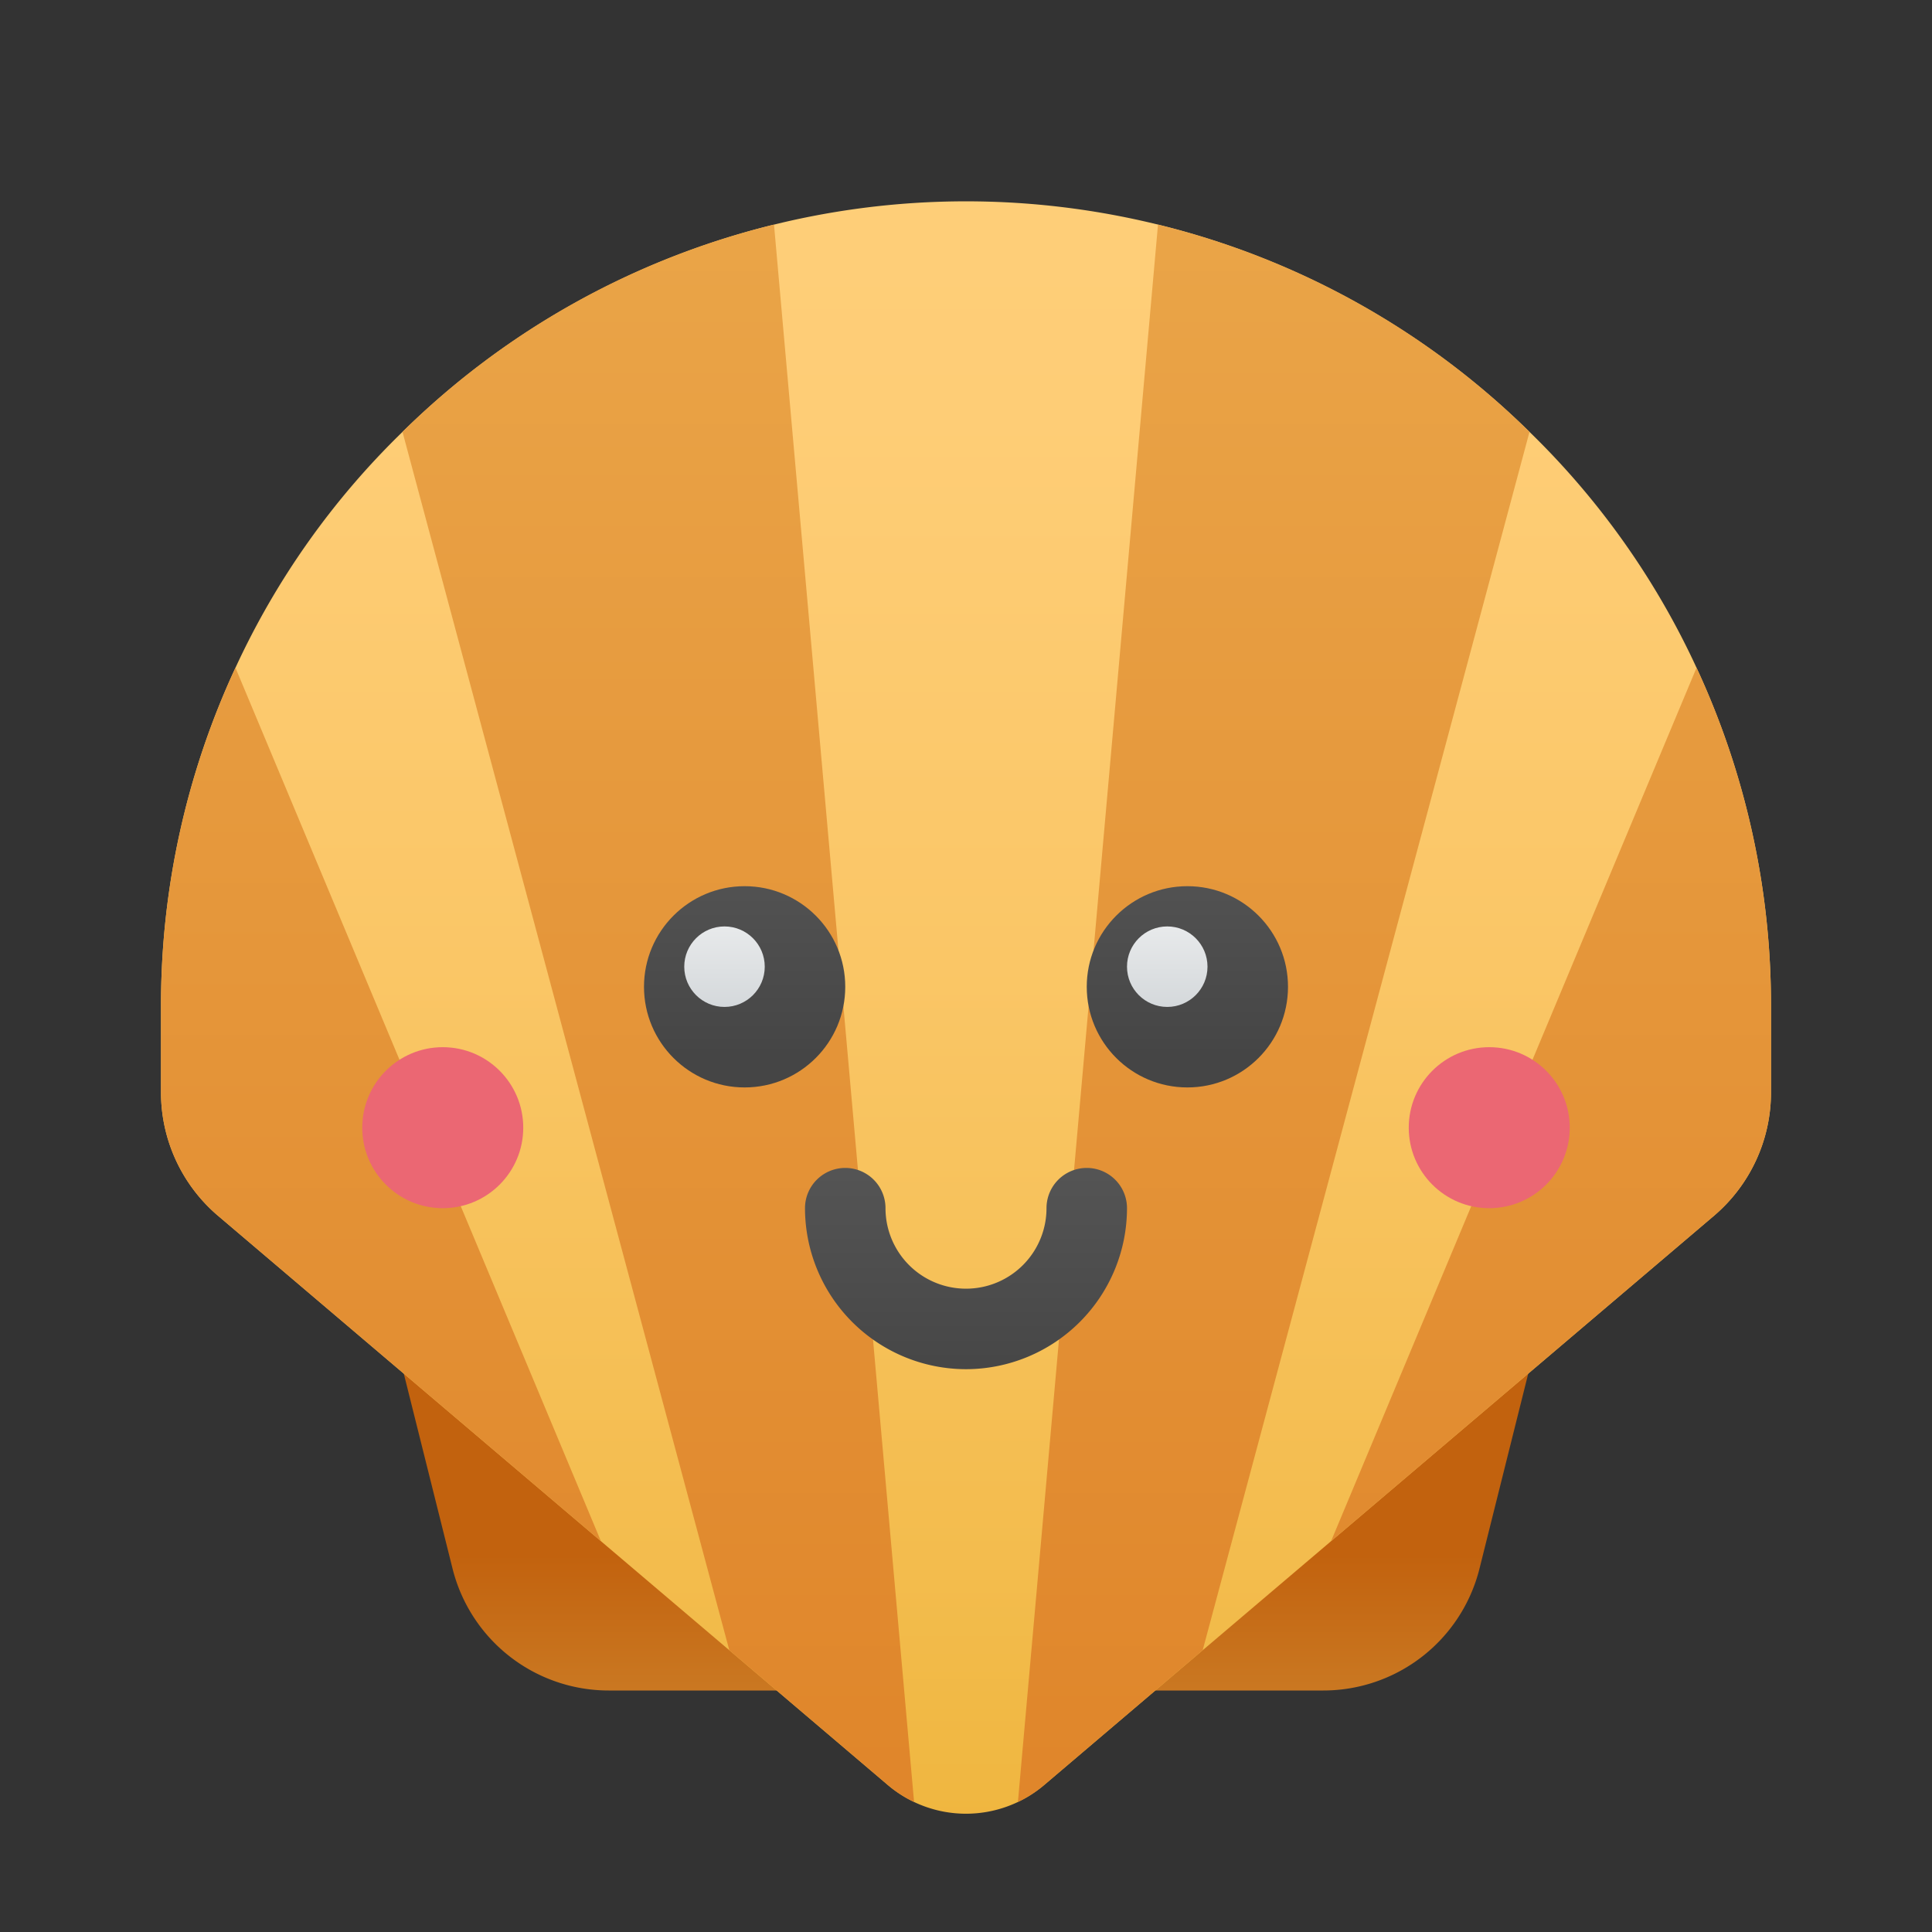 <svg xmlns="http://www.w3.org/2000/svg" xmlns:xlink="http://www.w3.org/1999/xlink" data-name="Layer 1" viewBox="0 0 48 48"><rect x="0" y="0" width="48" height="48" fill="#333333" stroke="none"/><defs><linearGradient id="tNi2QB~X7bGcz2eLhPixDc" x1="24" x2="24" y1="46.324" y2="38.621" gradientUnits="userSpaceOnUse"><stop offset="0" stop-color="#d4943b"/><stop offset="1" stop-color="#c2620e"/></linearGradient><linearGradient id="tNi2QB~X7bGcz2eLhPixDd" x1="24" x2="24" y1="-.529" y2="55.276" gradientUnits="userSpaceOnUse"><stop offset="0" stop-color="#ffcf7b"/><stop offset=".196" stop-color="#fecd76"/><stop offset=".439" stop-color="#fac666"/><stop offset=".709" stop-color="#f3bc4d"/><stop offset=".995" stop-color="#eaad2a"/><stop offset="1" stop-color="#eaad29"/></linearGradient><linearGradient id="tNi2QB~X7bGcz2eLhPixDe" x1="24" x2="24" y1="1.059" y2="69.331" data-name="Новый образец градиентной зал 6" gradientUnits="userSpaceOnUse"><stop offset="0" stop-color="#eba84b"/><stop offset="1" stop-color="#d97218"/></linearGradient><linearGradient id="tNi2QB~X7bGcz2eLhPixDa" x1="18.5" x2="18.5" y1="26.149" y2="14.941" data-name="Безымянный градиент 9" gradientUnits="userSpaceOnUse"><stop offset=".002" stop-color="#454545"/><stop offset=".013" stop-color="#464646"/><stop offset=".874" stop-color="#626262"/><stop offset="1" stop-color="#6d6d6d"/></linearGradient><linearGradient id="tNi2QB~X7bGcz2eLhPixDf" x1="29.5" x2="29.5" y1="26.149" y2="14.941" xlink:href="#tNi2QB~X7bGcz2eLhPixDa"/><linearGradient id="tNi2QB~X7bGcz2eLhPixDb" x1="18" x2="18" y1="21.252" y2="26.899" data-name="Безымянный градиент 8" gradientUnits="userSpaceOnUse"><stop offset="0" stop-color="#f9f9f9"/><stop offset="1" stop-color="#c2c8cc"/></linearGradient><linearGradient id="tNi2QB~X7bGcz2eLhPixDg" x1="29" x2="29" y1="21.252" y2="26.899" xlink:href="#tNi2QB~X7bGcz2eLhPixDb"/><linearGradient id="tNi2QB~X7bGcz2eLhPixDh" x1="24" x2="24" y1="34.369" y2="22.63" xlink:href="#tNi2QB~X7bGcz2eLhPixDa"/></defs><path fill="url(#tNi2QB~X7bGcz2eLhPixDc)" d="M39,30H9l2.243,8.97A4,4,0,0,0,15.123,42H32.877a4,4,0,0,0,3.881-3.03Z"/><path fill="url(#tNi2QB~X7bGcz2eLhPixDd)" d="M44,25v2.15a4.025,4.025,0,0,1-1.41,3.05l-9.52,8.09L29.88,41l-3.94,3.35a3.001,3.001,0,0,1-3.88,0L18.12,41l-3.19-2.71L5.41,30.2A4.025,4.025,0,0,1,4,27.15V25a19.899,19.899,0,0,1,1.85-8.41A19.624,19.624,0,0,1,10,10.73a19.973,19.973,0,0,1,28,0,19.624,19.624,0,0,1,4.15,5.86A19.899,19.899,0,0,1,44,25Z"/><path fill="url(#tNi2QB~X7bGcz2eLhPixDe)" d="M22.71,44.77a3.006,3.006,0,0,1-.65-.42L18.12,41,10,10.73a19.838,19.838,0,0,1,9.23-5.15ZM5.85,16.59A19.899,19.899,0,0,0,4,25v2.15A4.025,4.025,0,0,0,5.41,30.2l9.52,8.09ZM28.77,5.58,25.29,44.77a3.006,3.006,0,0,0,.65-.42L29.88,41,38,10.73A19.838,19.838,0,0,0,28.77,5.58ZM42.15,16.59l-9.08,21.7,9.52-8.09A4.025,4.025,0,0,0,44,27.15V25A19.899,19.899,0,0,0,42.15,16.59Z"/><circle cx="18.5" cy="24.517" r="2.5" fill="url(#tNi2QB~X7bGcz2eLhPixDa)"/><circle cx="29.5" cy="24.517" r="2.5" fill="url(#tNi2QB~X7bGcz2eLhPixDf)"/><circle cx="18" cy="24.017" r="1" fill="url(#tNi2QB~X7bGcz2eLhPixDb)"/><circle cx="29" cy="24.017" r="1" fill="url(#tNi2QB~X7bGcz2eLhPixDg)"/><circle cx="11" cy="28.017" r="2" fill="#eb6773"/><circle cx="37" cy="28.017" r="2" fill="#eb6773"/><path fill="url(#tNi2QB~X7bGcz2eLhPixDh)" d="M24,34.017a4.004,4.004,0,0,1-4-4,1,1,0,0,1,2,0,2,2,0,0,0,4,0,1,1,0,0,1,2,0A4.004,4.004,0,0,1,24,34.017Z"/></svg>